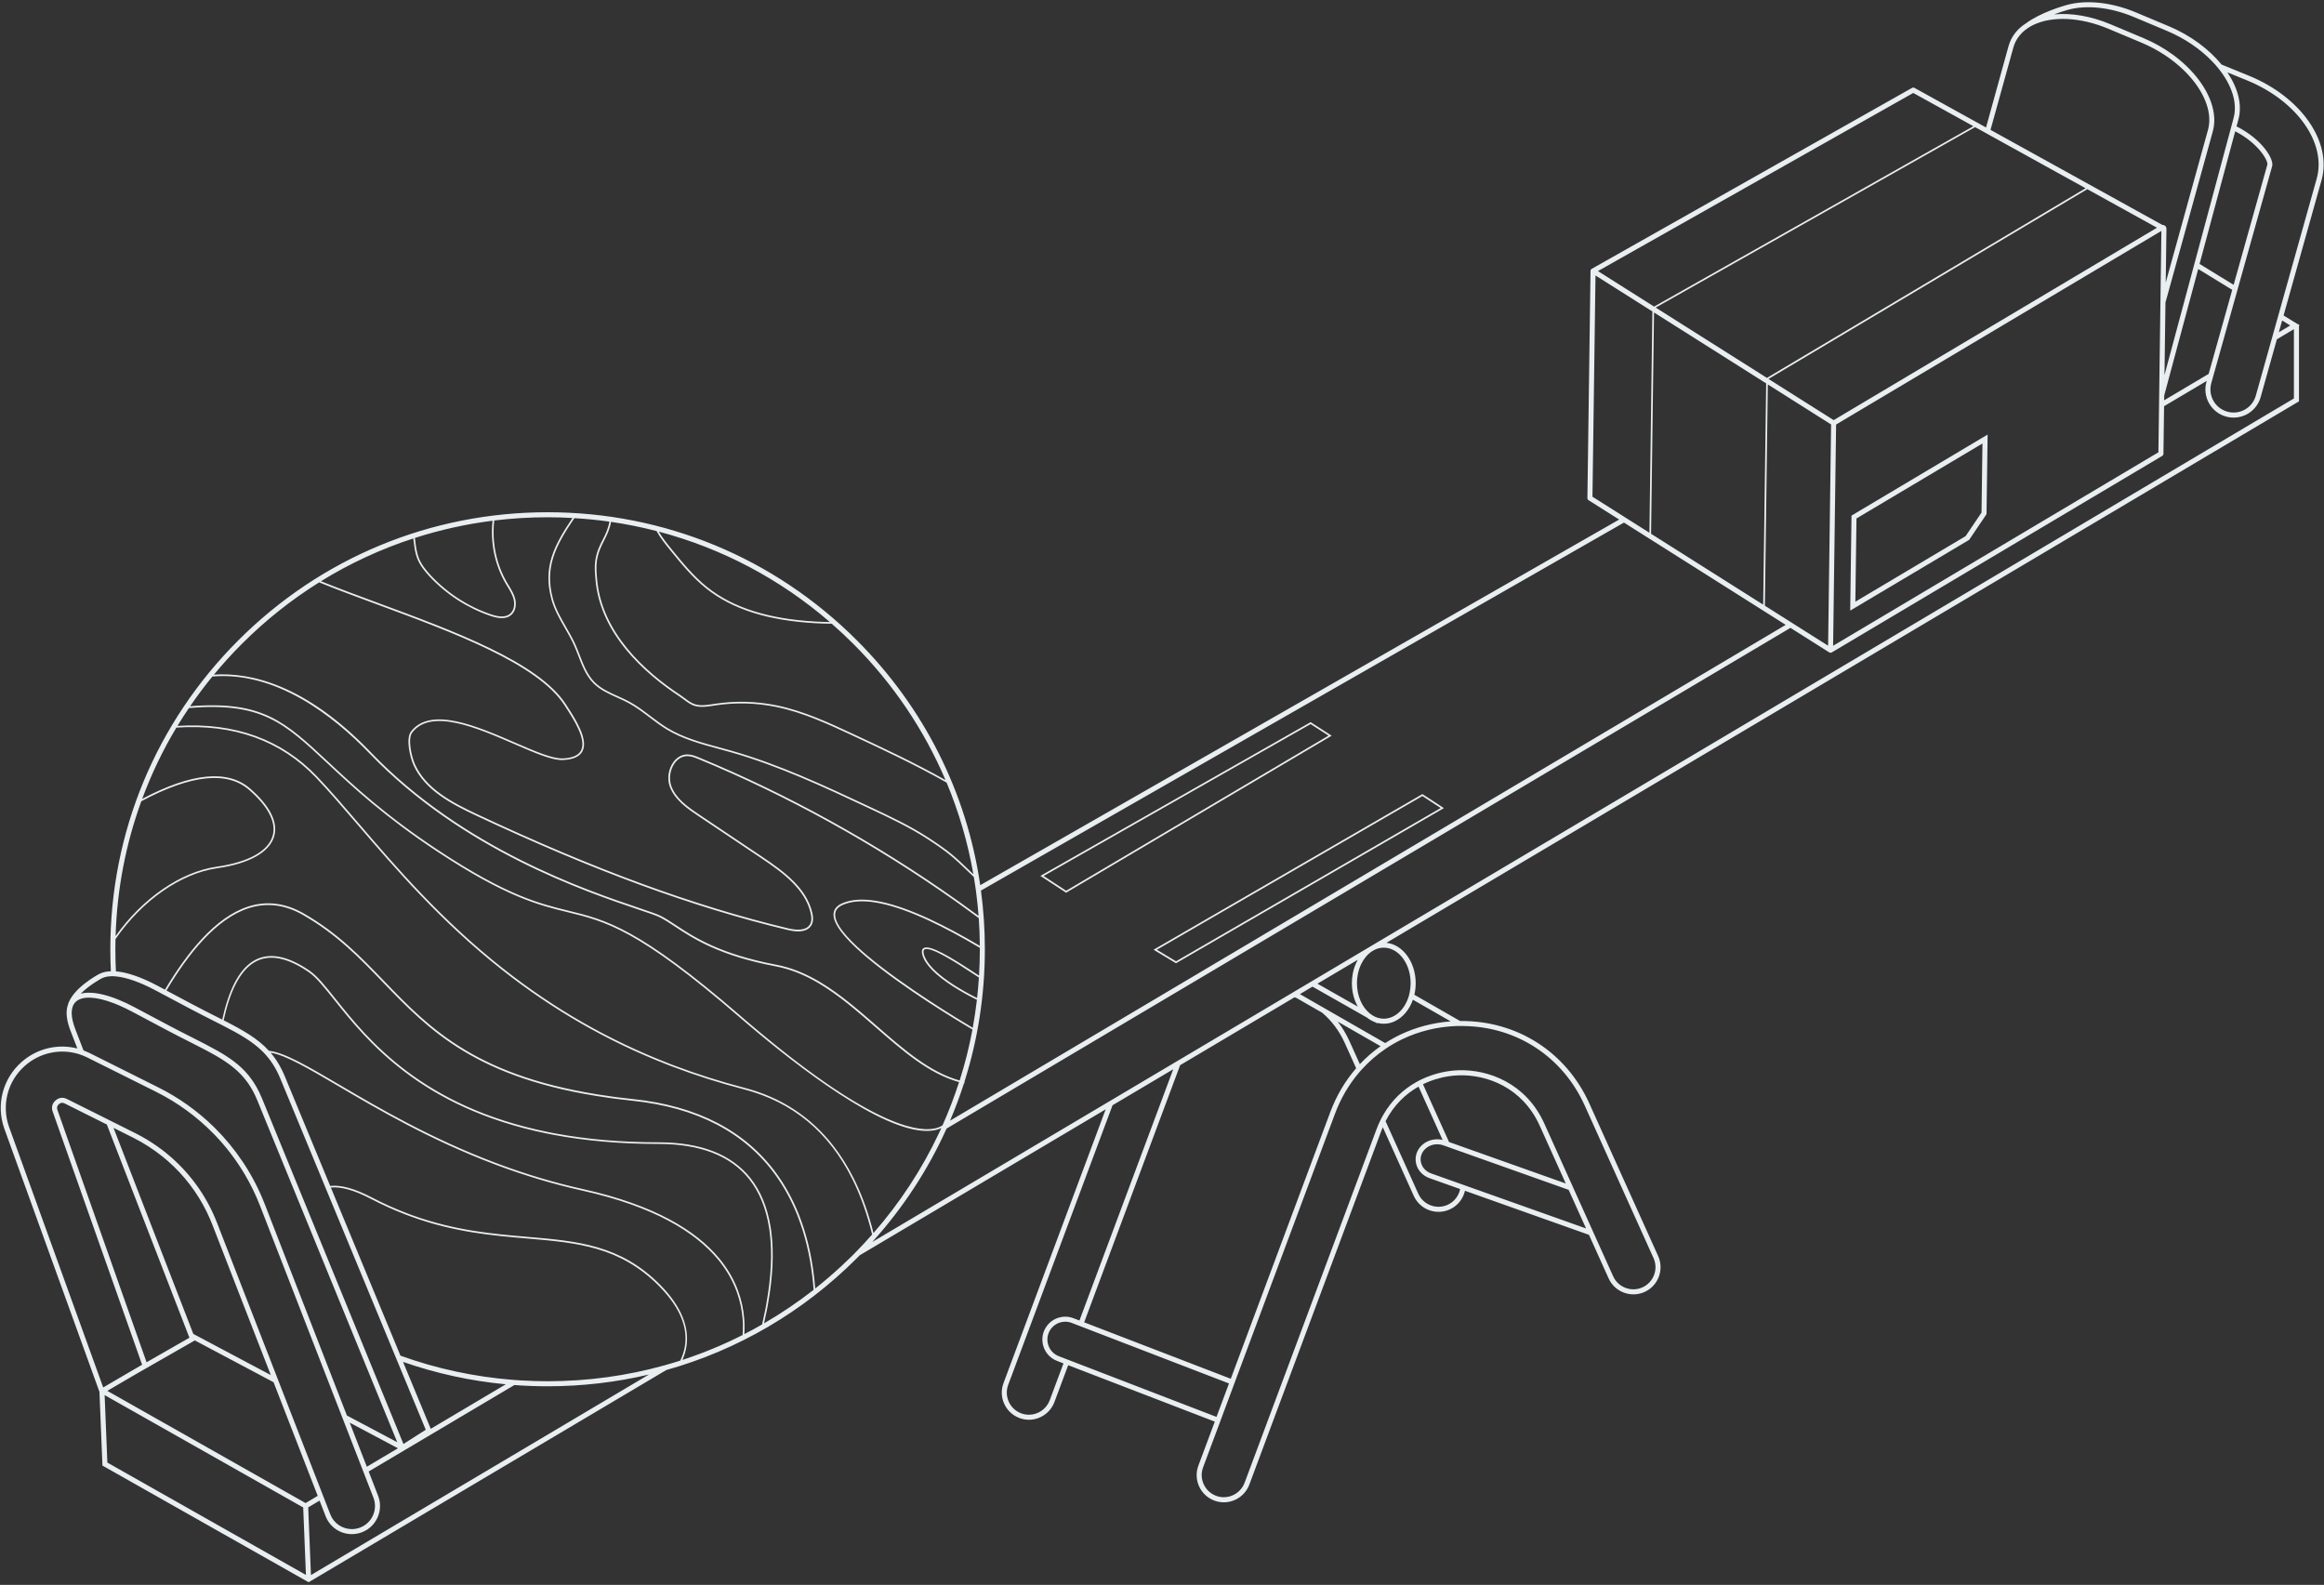 <svg width="786" height="536" viewBox="0 0 786 536" fill="none" xmlns="http://www.w3.org/2000/svg">
<rect x="0" y="0" width="786" height="536" fill="#333333" stroke="none"/>
<path d="M450.385 248.813L443.268 244.231L403.89 266.63L351.863 296.226L360.562 301.918L450.385 248.813ZM443.251 244.888L449.309 248.79L360.579 301.25L352.951 296.26L443.251 244.888Z" fill="#E9EEF1"/>
<path d="M390.137 321.196L397.73 325.777L420.233 312.746L421.576 311.97L422.919 311.194L426.92 308.878L427.77 308.385L428.62 307.893L488.347 273.307L484.709 270.934L481.071 268.561L435.607 294.873L390.137 321.196ZM487.259 273.278L428.047 307.564L427.197 308.057L426.347 308.55L423.383 310.266L422.04 311.041L420.697 311.817L397.736 325.115L391.253 321.201L481.054 269.229L487.259 273.278Z" fill="#E9EEF1"/>
<path d="M760.622 25.616L751.464 21.878C751.43 21.866 751.402 21.855 751.368 21.844C747.118 16.656 740.93 11.984 733.591 8.903L722.405 4.208C714.149 0.742 705.586 -0.17 698.911 1.705C697.755 2.028 690.065 4.276 685.282 7.838C682.251 9.73 680.194 12.397 679.298 15.637L671.699 43.109L647.491 29.721C647.23 29.58 646.918 29.58 646.663 29.727L538.366 90.902C538.327 90.925 538.298 90.953 538.264 90.976C538.242 90.993 538.213 91.01 538.191 91.027C538.151 91.067 538.123 91.106 538.089 91.151C538.077 91.168 538.06 91.18 538.055 91.197C538.015 91.259 537.987 91.327 537.964 91.401C537.958 91.412 537.958 91.429 537.958 91.44C537.947 91.497 537.93 91.554 537.93 91.616V91.622C537.93 91.622 537.93 91.622 537.93 91.627L536.876 168.445C536.87 168.739 537.023 169.017 537.273 169.175L547.615 175.711L331.525 299.37C326.958 268.114 312.536 239.27 289.778 216.532C261.847 188.617 224.707 173.242 185.204 173.242C145.701 173.242 108.567 188.617 80.63 216.532C52.699 244.447 37.314 281.564 37.314 321.043C37.314 323.535 37.376 326.016 37.495 328.485C35.982 328.53 34.667 328.825 33.585 329.391C33.126 329.629 24.201 334.369 22.841 340.247C22.268 342.196 22.376 345.033 24.07 349.184L26.167 354.598C19.588 352.922 12.533 354.542 7.286 359.186C0.894 364.838 -1.396 373.684 1.466 381.726L33.636 470.731L34.65 495.661L103.546 534.647L104.385 535.123L105.246 534.613L225.359 463.346C249.476 456.589 271.582 443.728 289.784 425.543C290.118 425.209 290.435 424.875 290.764 424.541L373.946 375.185L339.396 467.769C338.54 470.068 338.625 472.56 339.645 474.791C340.665 477.023 342.496 478.722 344.791 479.582C345.822 479.968 346.904 480.166 347.998 480.166C351.812 480.166 355.274 477.764 356.612 474.191L361.27 461.715L410.854 480.8L405.3 495.689C403.532 500.435 405.952 505.736 410.701 507.503C411.732 507.888 412.814 508.086 413.914 508.086C417.727 508.086 421.19 505.685 422.527 502.111L467.153 382.53C467.317 382.088 467.493 381.652 467.674 381.227L478.146 404.441C480.226 409.057 485.677 411.118 490.301 409.04C493.016 407.817 494.84 405.427 495.464 402.725L537.409 417.626L544.05 432.35C546.13 436.966 551.581 439.027 556.205 436.949C560.824 434.87 562.886 429.422 560.807 424.801L537.528 373.197C529.634 355.691 512.945 345.101 493.837 345.316L478.356 336.436C478.645 335.196 478.803 333.888 478.803 332.528C478.803 325.347 474.44 319.44 468.904 318.863L777.123 135.988L777.537 135.739V110.679L777.525 110.577C777.531 110.537 777.548 110.503 777.548 110.458L777.605 109.778L777.055 109.597L772.329 106.697L785.176 60.904C788.791 47.969 778.239 32.802 760.622 25.616ZM699.364 3.336C705.677 1.569 713.831 2.452 721.742 5.771L732.928 10.466C738.935 12.986 744.143 16.594 748.075 20.649C748.495 21.079 748.903 21.515 749.294 21.957C749.685 22.399 750.053 22.846 750.41 23.294C754.802 28.798 756.831 34.83 755.408 39.972L754.864 42.005L754.637 42.849L754.416 43.664L742.409 88.337L742.176 89.192L741.944 90.047L732.05 126.859L732.384 102.303L736.668 86.813L736.906 85.964L737.144 85.114L748.404 44.401C748.676 43.421 748.829 42.419 748.88 41.394C748.897 41.093 748.897 40.788 748.897 40.482C748.891 40.17 748.88 39.859 748.857 39.547C748.41 33.029 744.001 25.921 737.099 20.207C736.731 19.901 736.351 19.595 735.966 19.301C735.592 19.012 735.206 18.723 734.815 18.44C731.863 16.288 728.542 14.391 724.938 12.884L713.752 8.189C707.156 5.426 700.492 4.31 694.723 4.865C696.264 4.276 697.84 3.766 699.364 3.336ZM743.916 89.26L755.969 44.406C763.789 48.433 767.212 54.368 766.821 55.75L755.436 96.334L743.916 89.26ZM754.966 98.032L746.993 126.445L731.936 135.382L731.959 133.757L743.457 90.976L754.966 98.032ZM680.528 17.556L680.936 16.084C681.253 14.94 681.741 13.881 682.381 12.913C683.293 11.525 684.529 10.33 686.059 9.35C686.552 9.033 687.073 8.739 687.628 8.467C694.145 5.307 703.665 5.782 713.1 9.741L724.286 14.436C727.035 15.591 729.619 16.973 731.988 18.519C732.384 18.78 732.775 19.04 733.155 19.306C733.534 19.573 733.909 19.845 734.277 20.116C741.536 25.508 746.353 32.451 747.106 38.817C747.146 39.134 747.169 39.451 747.186 39.768C747.203 40.08 747.208 40.385 747.203 40.691C747.191 41.801 747.05 42.883 746.761 43.931L735.631 84.174L735.393 85.024L735.155 85.873L732.469 95.58L732.622 84.322L732.634 83.331L732.645 82.339L732.713 77.39C732.719 76.925 732.486 76.506 732.095 76.263C731.868 76.127 731.614 76.07 731.353 76.081L720.932 70.316L720.167 69.891L719.402 69.467L705.337 61.691L704.572 61.266L703.807 60.841L676.3 45.63L675.524 45.199L674.748 44.769L673.212 43.919L680.528 17.556ZM597.335 129.662L596.326 204.497L558.41 180.53L559.413 105.689L597.335 129.662ZM597.896 130.019L611.943 138.899L612.754 139.414L613.564 139.93L619.299 143.554L618.942 169.815L618.494 202.697L618.483 203.693L618.471 204.69L618.284 218.378L607.206 211.373L606.401 210.863L605.597 210.353L596.898 204.854L597.896 130.019ZM615.241 138.973L614.629 138.588L614.425 138.457L614.278 138.367L598.128 128.156L705.949 63.984L718.948 71.171L719.713 71.596L720.478 72.021L729.517 77.016L726.695 78.698L726.355 78.902L725.493 79.411L716.891 84.531L701.654 93.598L694.372 97.93L662.967 116.62L620.171 142.088L615.241 138.973ZM620.177 203.665L620.188 202.668L620.2 201.671L620.993 143.571L633.692 136.011L660.099 120.295L709.298 91.01L714.035 88.19L714.302 88.031L715.248 87.47L715.497 87.323L723.408 82.617L726.995 80.482L728.315 79.695L731.007 78.092L730.962 81.32L730.951 82.311L730.939 83.302L730.684 102.065L730.639 105.417L730.593 108.77L730.253 133.525L730.225 135.518L730.214 136.402V136.436L730.203 137.398L730.191 138.395L729.993 152.972L713.814 162.594L634.967 209.487L619.973 218.401L620.177 203.665ZM672.73 45.613L699.177 60.235L704.731 63.305L704.883 63.39L705.376 63.662L597.595 127.81L585.848 120.38L559.974 104.024L668.004 42.991L671.291 44.809L672.73 45.613ZM581.995 68.204L582.561 67.887L594.615 61.079L647.083 31.437L667.421 42.685L559.43 103.69L540.44 91.684L581.995 68.204ZM538.587 167.992L539.613 93.168L558.852 105.333L557.849 180.173L550.913 175.79L550.102 175.275L549.292 174.759L538.587 167.992ZM331.769 301.188L549.241 176.741L603.948 211.327L514.799 264.223L435.005 311.563L434.167 312.061L433.328 312.559L424.986 317.509L423.303 318.512L421.462 319.605L417.501 321.955L416.141 322.759L414.781 323.563L391.949 337.11L390.142 338.186L388.476 339.171L321.313 379.019C323.076 374.884 324.651 370.677 326.023 366.389C326.057 366.395 326.091 366.406 326.125 366.412L326.244 365.857C326.227 365.851 326.21 365.846 326.193 365.846C330.726 351.54 333.089 336.47 333.089 321.037C333.095 314.343 332.641 307.717 331.769 301.188ZM330.465 337.535C326.669 335.666 314.23 329.119 312.49 322.81C312.252 321.955 312.303 321.4 312.638 321.156C314.536 319.769 324.124 326.061 328.731 329.079C329.729 329.731 330.516 330.252 331.077 330.597C330.93 332.919 330.726 335.235 330.465 337.535ZM331.395 321.037C331.395 324.022 331.293 326.995 331.117 329.952C330.573 329.606 329.853 329.136 329.043 328.604C322.016 323.999 314.343 319.208 312.303 320.698C311.759 321.094 311.64 321.853 311.946 322.957C312.842 326.197 316.383 329.81 322.475 333.706C325.739 335.79 328.89 337.399 330.403 338.135C330.035 341.318 329.564 344.472 328.992 347.604C324.6 344.999 305.651 333.582 293.331 323.19C293.099 322.991 292.872 322.799 292.645 322.606C292.419 322.408 292.186 322.215 291.965 322.017C286.253 317.028 282.281 312.361 282.468 309.15C282.547 307.78 283.397 306.755 285.063 306.03C290.86 303.509 299.808 304.954 312.184 310.447C312.502 310.589 312.819 310.73 313.142 310.877C313.459 311.019 313.771 311.166 314.094 311.314C319.279 313.72 325.042 316.801 331.395 320.562C331.389 320.715 331.395 320.879 331.395 321.037ZM280.655 210.37C279.204 210.359 277.685 210.314 276.042 210.223C260.016 209.357 247.98 205.562 239.248 198.619C234.635 194.949 230.85 190.299 227.189 185.803C225.642 183.9 224.055 181.946 222.809 179.8C244.048 185.412 263.768 195.776 280.655 210.37ZM222.044 179.601C223.347 181.98 225.07 184.104 226.747 186.165C230.43 190.685 234.233 195.357 238.896 199.066C247.72 206.083 259.863 209.923 276.008 210.789C277.906 210.891 279.652 210.942 281.301 210.942C283.788 213.117 286.214 215.377 288.571 217.733C302.035 231.189 312.541 246.82 319.783 263.821C309.255 257.886 297.808 252.551 288.565 248.241C280.349 244.413 271.854 240.454 262.793 238.579C255.857 237.141 248.791 236.954 241.786 238.019L241.135 238.121C239.163 238.426 237.123 238.749 235.23 238.228C233.91 237.866 232.816 237.045 231.66 236.172C231.184 235.816 230.697 235.448 230.192 235.113C218.117 227.168 203.417 213.893 201.938 195.782L201.921 195.555C201.762 193.647 201.598 191.67 201.876 189.756C202.306 186.771 203.338 184.755 204.329 182.801C205.253 180.989 206.211 179.12 206.664 176.498C211.866 177.257 216.995 178.299 222.044 179.601ZM206.103 176.419C205.667 178.928 204.771 180.689 203.825 182.541C202.811 184.534 201.757 186.59 201.315 189.671C201.031 191.653 201.196 193.658 201.36 195.6L201.377 195.827C202.873 214.165 217.703 227.57 229.881 235.583C230.368 235.906 230.85 236.269 231.32 236.62C232.465 237.486 233.655 238.381 235.077 238.772C237.089 239.321 239.191 238.993 241.22 238.676L241.871 238.574C248.808 237.52 255.812 237.707 262.68 239.129C271.679 240.992 280.139 244.934 288.327 248.751C297.751 253.14 309.464 258.605 320.152 264.676C324.3 274.598 327.343 284.985 329.207 295.683C328.68 295.179 328.187 294.709 327.728 294.267C322.94 289.674 321.149 287.958 314.168 283.405C307.861 279.287 300.942 276.037 294.243 272.893C279.142 265.803 263.524 258.469 247.17 253.831C245.889 253.468 244.597 253.117 243.311 252.772C237.321 251.152 231.122 249.476 225.778 246.242C223.761 245.019 221.84 243.563 219.981 242.153C217.737 240.448 215.413 238.681 212.886 237.316C211.617 236.631 210.274 236.025 208.97 235.442C206.148 234.179 203.23 232.871 201.06 230.673C198.64 228.221 197.354 224.885 196.113 221.657C195.637 220.423 195.144 219.143 194.594 217.925C193.682 215.915 192.56 213.961 191.472 212.075C189.726 209.039 187.918 205.902 187.006 202.493C184.133 191.755 187.941 184.596 194.254 175.241C198.243 175.467 202.193 175.864 206.103 176.419ZM166.583 176.113C165.767 183.56 167.343 191.104 171.06 197.43C171.253 197.758 171.451 198.081 171.644 198.404C172.443 199.718 173.27 201.071 173.667 202.549C174.08 204.101 174.018 206.355 172.465 207.624C171.117 208.722 169.037 208.779 166.102 207.782C158.298 205.137 151.215 200.544 145.616 194.507C144.228 193.012 142.517 190.99 141.604 188.606C140.924 186.834 140.686 184.885 140.46 183.005C140.414 182.648 140.369 182.292 140.324 181.935C148.829 179.199 157.607 177.245 166.583 176.113ZM139.774 182.105C139.814 182.427 139.859 182.745 139.899 183.067C140.131 184.982 140.369 186.964 141.077 188.804C142.024 191.279 143.78 193.358 145.203 194.887C150.869 200.992 158.032 205.636 165.92 208.315C167.377 208.807 168.64 209.056 169.728 209.056C170.992 209.056 172.018 208.728 172.828 208.065C174.59 206.627 174.675 204.118 174.216 202.402C173.797 200.845 172.947 199.457 172.131 198.109C171.933 197.786 171.74 197.469 171.547 197.141C167.87 190.883 166.323 183.407 167.161 176.034C173.106 175.309 179.129 174.941 185.21 174.941C188.026 174.941 190.826 175.031 193.614 175.184C187.323 184.534 183.572 191.766 186.473 202.623C187.403 206.106 189.233 209.277 190.996 212.341C192.078 214.216 193.194 216.153 194.09 218.14C194.634 219.341 195.121 220.615 195.597 221.844C196.861 225.129 198.164 228.521 200.669 231.058C202.913 233.329 205.882 234.66 208.749 235.946C210.041 236.524 211.379 237.124 212.625 237.803C215.113 239.151 217.42 240.901 219.647 242.595C221.517 244.016 223.449 245.483 225.489 246.718C230.906 249.991 237.14 251.679 243.169 253.31C244.456 253.661 245.742 254.006 247.023 254.369C263.331 258.996 278.926 266.318 294.005 273.398C300.681 276.535 307.583 279.774 313.856 283.869C320.786 288.394 322.571 290.099 327.332 294.663C327.949 295.258 328.624 295.898 329.36 296.6C329.564 297.823 329.751 299.047 329.927 300.276C329.972 300.576 330.006 300.882 330.052 301.182C330.091 301.482 330.137 301.788 330.176 302.088C330.505 304.631 330.771 307.185 330.964 309.756C328.896 308.227 326.81 306.715 324.714 305.214C324.458 305.033 324.203 304.852 323.948 304.67C323.693 304.489 323.438 304.308 323.183 304.127C296.187 285.036 266.425 268.567 236.494 256.209C235.332 255.728 234.012 255.184 232.612 255.15C230.714 255.105 228.997 256.028 227.739 257.744C226.078 260.026 225.568 263.294 226.469 265.882C228.101 270.555 232.731 273.652 236.108 275.918L257.495 290.252C264.912 295.224 272.313 300.757 274.172 308.839C274.54 310.441 274.484 311.614 274.002 312.52C272.733 314.893 269.23 314.61 266.51 313.958C234.533 306.296 201.088 294.018 161.257 275.312C152.773 271.33 144.183 266.76 140.426 258.65C139.224 256.056 137.791 249.849 139.451 247.72C145.854 239.463 161.387 246.197 173.865 251.611C180.773 254.607 186.711 257.2 190.361 257.048C193.823 256.906 196.056 255.904 197.008 254.063C199.088 250.042 194.52 243.019 191.795 238.823L191.375 238.172C182.195 223.968 153.357 213.327 127.919 203.937C121 201.383 114.444 198.959 108.545 196.569C118.365 190.52 128.837 185.667 139.774 182.105ZM81.837 217.733C89.827 209.747 98.588 202.804 107.944 196.96C113.945 199.4 120.643 201.875 127.721 204.486C153.079 213.848 181.821 224.455 190.899 238.5L191.319 239.151C193.976 243.246 198.43 250.093 196.504 253.819C195.654 255.462 193.58 256.368 190.333 256.498C186.842 256.634 180.931 254.074 174.086 251.107C161.426 245.619 145.679 238.783 138.998 247.386C137.179 249.73 138.624 256.13 139.91 258.905C143.746 267.191 152.439 271.812 161.018 275.838C200.89 294.561 234.369 306.851 266.386 314.525C267.496 314.791 268.737 314.995 269.922 314.995C271.837 314.995 273.622 314.462 274.506 312.803C275.237 311.444 274.982 309.824 274.733 308.725C272.829 300.44 265.332 294.828 257.818 289.793L236.431 275.459C232.136 272.582 228.464 269.864 227.013 265.707C226.169 263.288 226.645 260.225 228.203 258.09C229.342 256.521 230.918 255.677 232.601 255.728C233.898 255.762 235.162 256.283 236.278 256.742C266.097 269.048 295.739 285.443 322.645 304.444C322.9 304.625 323.155 304.806 323.41 304.988C323.665 305.169 323.92 305.35 324.175 305.531C326.476 307.174 328.765 308.827 331.026 310.504C331.247 313.613 331.366 316.739 331.389 319.882C325.292 316.28 319.732 313.307 314.695 310.957C314.377 310.81 314.06 310.668 313.748 310.521C313.431 310.373 313.108 310.226 312.796 310.085C300.058 304.387 290.832 302.887 284.842 305.497C282.984 306.307 281.998 307.519 281.907 309.105C281.714 312.469 285.698 317.237 291.444 322.306C291.665 322.504 291.892 322.703 292.124 322.895C292.351 323.088 292.577 323.286 292.81 323.484C305.339 334.148 324.714 345.73 328.896 348.193C327.802 354.043 326.357 359.797 324.566 365.427C314.457 362.612 305.741 355.012 296.544 346.987C290.469 341.686 284.27 336.277 277.521 332.234C277.238 332.064 276.96 331.9 276.677 331.736C276.393 331.571 276.104 331.407 275.815 331.248C271.656 328.938 267.281 327.165 262.595 326.282C243.458 322.657 234.828 316.983 228.532 312.837C226.645 311.597 225.019 310.526 223.404 309.716C222.225 309.128 219.675 308.267 216.145 307.072C198.351 301.063 156.689 286.99 125.454 254.465C103.376 231.478 84.653 227.315 72.351 228.165C75.315 224.574 78.483 221.085 81.837 217.733ZM71.83 228.793C93.324 227.004 112.585 241.915 125.029 254.873C156.36 287.499 198.113 301.601 215.946 307.621C219.454 308.805 221.987 309.66 223.132 310.232C224.713 311.025 226.328 312.084 228.198 313.318C234.533 317.492 243.215 323.207 262.464 326.848C266.969 327.703 271.191 329.385 275.215 331.588C275.504 331.747 275.793 331.905 276.082 332.07C276.365 332.234 276.648 332.398 276.926 332.562C283.743 336.6 290.005 342.065 296.142 347.417C305.384 355.482 314.145 363.116 324.368 365.97C322.775 370.909 320.928 375.757 318.814 380.491C318.803 380.519 318.786 380.553 318.769 380.582C318.469 380.791 318.083 381.012 317.596 381.21C317.092 381.414 316.491 381.601 315.76 381.726C309.334 382.841 292.742 379.574 253.347 346.052C253.12 345.86 252.888 345.662 252.661 345.469C252.434 345.277 252.202 345.078 251.975 344.88C251.431 344.416 250.887 343.946 250.332 343.47C216.014 313.794 204.958 311.093 192.157 307.966C182.49 305.605 171.53 302.926 148.325 287.618C130.39 275.787 119.668 265.763 111.055 257.71C96.338 243.954 88.796 236.914 64.293 238.851C66.662 235.408 69.166 232.05 71.83 228.793ZM63.896 239.452C88.507 237.413 95.998 244.396 110.687 258.124C119.317 266.194 130.061 276.235 148.03 288.094C171.321 303.458 182.331 306.149 192.044 308.522C204.771 311.631 215.765 314.315 249.981 343.9C250.468 344.319 250.961 344.75 251.471 345.18C251.698 345.373 251.924 345.571 252.157 345.769C252.383 345.962 252.616 346.16 252.842 346.353C270.222 361.128 298.006 382.485 313.448 382.485C314.264 382.485 315.04 382.422 315.783 382.298C315.811 382.292 315.845 382.292 315.873 382.286C316.922 382.105 317.738 381.811 318.367 381.494C318.31 381.612 318.259 381.731 318.202 381.85C317.993 382.303 317.794 382.756 317.579 383.21C311.861 395.346 304.432 406.718 295.422 417.02C293.881 410.796 291.869 405.081 289.415 399.922C289.291 399.667 289.172 399.407 289.047 399.152C288.922 398.897 288.792 398.642 288.667 398.393C286.69 394.463 284.446 390.866 281.935 387.627C274.285 377.75 264.153 371.118 251.817 367.907C243.685 365.789 235.836 363.303 228.232 360.437C227.886 360.307 227.54 360.177 227.2 360.047C226.86 359.916 226.52 359.786 226.18 359.65C205.922 351.789 187.425 341.188 170.148 327.567C149.373 311.195 133.903 293.157 121.476 278.664C116.455 272.809 111.712 267.281 107.286 262.637C95.29 250.048 79.4 244.282 60.02 245.494C61.256 243.456 62.553 241.439 63.896 239.452ZM47.791 270.996C64.582 262.003 76.845 260.695 84.234 267.134C90.774 272.831 93.522 278.223 92.19 282.725C90.66 287.901 83.957 291.588 73.314 293.106C61.176 294.839 48.165 303.793 39.099 316.586C39.563 300.814 42.521 285.466 47.791 270.996ZM34.378 330.897C35.251 330.444 36.339 330.201 37.608 330.167C37.886 330.161 38.169 330.155 38.464 330.172C38.742 330.184 39.025 330.206 39.314 330.235C42.816 330.58 47.355 332.16 52.512 334.901L54.937 336.187L55.436 336.453L64.338 341.182C67.104 342.649 69.614 343.917 72.039 345.146C72.997 345.628 73.915 346.098 74.81 346.551C74.975 346.636 75.139 346.721 75.303 346.8C80.857 349.649 85.226 352.118 88.66 355.476C88.824 355.635 88.983 355.793 89.142 355.958C91.454 358.336 93.329 361.168 94.848 364.877L109.978 401.417L110.194 401.944L118.257 421.414L118.586 422.207L118.915 423L133.274 457.682L133.699 458.707L134.164 459.823L143.99 483.547L136.448 488.361L122.842 455.122L122.343 453.899L121.89 452.789L111.446 427.276L111.123 426.483L110.8 425.69L104.034 409.165L103.705 408.36L88.609 371.486C87.408 368.553 86.008 366.146 84.37 364.073C84.212 363.869 84.047 363.671 83.883 363.473C81.231 360.301 77.978 357.928 73.977 355.612C73.813 355.516 73.643 355.42 73.473 355.323C70.951 353.89 68.141 352.469 64.996 350.878C62.576 349.654 60.077 348.391 57.323 346.93L51.413 343.793L50.914 343.527L45.502 340.65C43.587 339.63 41.756 338.775 40.017 338.073C39.716 337.954 39.422 337.841 39.133 337.727C38.832 337.614 38.532 337.501 38.232 337.393C33.766 335.802 30.038 335.349 27.317 336.068C30.236 333.089 34.31 330.931 34.378 330.897ZM136.312 460.599C147.458 464.49 159.109 467.044 171.06 468.171L145.684 483.23L136.312 460.599ZM25.657 348.556C25.136 347.287 24.767 346.115 24.535 345.027C24.212 343.538 24.167 342.235 24.388 341.154C24.592 340.168 25.011 339.358 25.663 338.769C27.873 336.77 32.457 337.002 38.43 339.273C38.73 339.387 39.036 339.511 39.342 339.636C39.643 339.755 39.943 339.879 40.249 340.015C41.671 340.627 43.156 341.335 44.697 342.156L50.126 345.039L50.625 345.305L56.518 348.437C59.284 349.903 61.794 351.172 64.219 352.401C67.614 354.117 70.606 355.635 73.258 357.181C73.428 357.283 73.598 357.379 73.768 357.481C77.797 359.877 80.999 362.391 83.549 365.851C83.713 366.072 83.877 366.299 84.036 366.531C85.158 368.162 86.15 370.003 87.022 372.138L103.019 411.22L103.427 412.211L109.298 426.551L109.621 427.344L109.944 428.137L119.583 451.679L120.042 452.801L120.552 454.046L134.096 487.132L134.356 487.772L131.053 486.016L125.216 482.918L117.328 478.727L116.574 476.785L116.013 475.346L115.452 473.908L104.096 444.685L103.546 443.269L103.019 441.921L99.897 433.891L99.585 433.092L99.274 432.294L89.55 407.267C87.702 402.51 85.385 397.991 82.653 393.777C82.46 393.477 82.262 393.183 82.064 392.888C79.35 388.828 76.25 385.05 72.799 381.607C72.612 381.426 72.425 381.244 72.238 381.057C66.786 375.734 60.496 371.237 53.549 367.76L45.287 363.631L44.295 363.133L43.218 362.595L30.995 356.484L30.383 356.178C30.185 356.077 29.975 355.997 29.771 355.901C29.38 355.72 28.983 355.55 28.581 355.391C28.468 355.346 28.36 355.312 28.247 355.267L27.131 352.378L25.657 348.556ZM134.589 489.81L124.066 496.057L118.274 481.146L134.589 489.81ZM34.883 469.173L3.07 381.154C0.446 373.769 2.548 365.648 8.419 360.46C13.559 355.918 20.574 354.513 26.944 356.586C27.3 356.699 27.652 356.835 28.003 356.977C28.372 357.119 28.734 357.283 29.097 357.447C29.273 357.526 29.448 357.6 29.618 357.685L29.715 357.736L30.956 358.359L32.197 358.982L43.887 364.809L44.981 365.359L46.006 365.868L52.795 369.261C60.111 372.914 66.667 377.727 72.266 383.464C72.453 383.657 72.646 383.849 72.833 384.042C76.357 387.735 79.491 391.795 82.171 396.173C82.376 396.507 82.579 396.841 82.784 397.181C84.79 400.573 86.529 404.141 87.974 407.868L97.789 433.132L98.101 433.936L98.412 434.735L100.526 440.171L101.064 441.559L101.631 443.014L112.936 472.118L113.497 473.557L114.058 474.995L115.033 477.504L115.503 478.716L115.974 479.928L122.581 496.941L122.893 497.745L123.204 498.549L126.293 506.5C127.046 508.448 127.001 510.572 126.157 512.481C125.312 514.389 123.777 515.862 121.833 516.615C120.921 516.966 119.969 517.147 119.005 517.147C115.753 517.147 112.891 515.188 111.712 512.158L109.565 506.636L109.253 505.832L108.941 505.028L94.825 468.692L94.355 467.48L93.885 466.268L90.887 458.543L90.326 457.105L89.765 455.666L84.682 442.584L84.37 441.785L84.058 440.987L76.301 421.024L75.434 418.798L74.703 416.912L74.555 416.527L73.96 414.992L73.388 413.525C69.784 404.243 63.857 396.179 56.252 390.006C55.736 389.586 55.221 389.167 54.688 388.771C54.161 388.375 53.623 387.995 53.084 387.616C50.778 385.996 48.347 384.529 45.791 383.255L43.32 382.02L42.079 381.397L40.838 380.774L37.484 379.098L36.356 378.532L35.228 377.965L22.631 371.673C22.093 371.407 21.554 371.271 21.027 371.271C20.234 371.271 19.469 371.577 18.783 372.177C17.65 373.18 17.31 374.511 17.814 375.926L48.063 461.55L45.258 463.187L34.905 469.241L34.883 469.173ZM38.396 381.448L42.045 383.272L43.286 383.895L44.527 384.518L45.032 384.767C48.579 386.54 51.883 388.68 54.926 391.121C55.572 391.642 56.206 392.175 56.83 392.718C57.504 393.313 58.167 393.925 58.813 394.548C63.987 399.565 68.152 405.58 71.042 412.308C71.303 412.914 71.563 413.52 71.801 414.143L72.119 414.964L73.076 417.427L82.562 441.842L82.874 442.641L83.186 443.439L87.243 453.882L87.804 455.321L88.365 456.759L91.584 465.05L67.642 452.336L66.752 451.866L65.863 451.396L65.381 451.141L38.396 381.448ZM64.129 452.387L49.571 460.718L19.412 375.354C19.14 374.59 19.299 373.984 19.905 373.44C20.517 372.902 21.135 372.823 21.866 373.185L36.135 380.316L63.919 452.042L64.032 452.336L64.129 452.387ZM36.311 494.647L35.387 471.824L102.543 509.825L102.793 515.935L103.473 532.648L36.311 494.647ZM103.354 508.341L36.294 470.391L46.052 464.688L65.897 453.333L92.525 467.474L107.456 505.906L103.354 508.341ZM105.167 532.688L104.487 515.918L104.238 509.796L108.085 507.514L110.126 512.77C111.559 516.462 115.044 518.846 119.005 518.846C120.184 518.846 121.34 518.625 122.451 518.201C124.819 517.283 126.689 515.494 127.715 513.166C128.741 510.838 128.797 508.256 127.879 505.883L124.689 497.665L173.973 468.426C177.69 468.703 181.441 468.845 185.21 468.845C196.9 468.845 208.381 467.486 219.482 464.869L105.167 532.688ZM230.079 460.152C229.365 460.378 228.657 460.61 227.937 460.831C226.855 461.16 225.767 461.477 224.673 461.777C211.985 465.311 198.736 467.14 185.204 467.14C182.308 467.14 179.43 467.044 176.562 466.88C176.058 466.851 175.554 466.823 175.055 466.789C174.562 466.755 174.069 466.721 173.57 466.681C160.418 465.651 147.617 462.887 135.439 458.492L120.394 422.151L120.065 421.358L119.736 420.565L111.894 401.627C115.373 401.287 119.884 402.55 125.392 405.432C129.375 407.517 133.24 409.244 136.997 410.694C137.343 410.824 137.683 410.954 138.023 411.084C138.374 411.215 138.72 411.339 139.066 411.47C153.68 416.765 166.606 417.869 178.33 418.872C195.149 420.304 209.673 421.539 222.95 435.012C223.449 435.522 223.931 436.026 224.39 436.535C224.582 436.751 224.775 436.966 224.962 437.181C225.155 437.402 225.342 437.617 225.523 437.838C231.337 444.787 233.15 451.572 230.94 458.067C230.793 458.498 230.629 458.923 230.447 459.347C230.334 459.614 230.209 459.88 230.079 460.152ZM251.159 451.504C244.83 454.709 238.273 457.439 231.541 459.681C231.297 459.761 231.054 459.84 230.81 459.919C230.963 459.574 231.105 459.223 231.235 458.872C231.388 458.464 231.53 458.05 231.654 457.637C233.558 451.192 231.643 444.357 226.01 437.544C225.829 437.323 225.642 437.107 225.455 436.887C225.268 436.671 225.081 436.451 224.888 436.235C224.401 435.692 223.891 435.148 223.358 434.61C209.939 420.99 195.314 419.744 178.381 418.3C166.821 417.314 154.082 416.227 139.717 411.096C139.366 410.971 139.02 410.847 138.669 410.716C138.329 410.592 137.983 410.456 137.638 410.326C133.767 408.853 129.778 407.08 125.658 404.928C119.969 401.955 115.294 400.675 111.673 401.083L96.418 364.237C95.058 360.919 93.443 358.268 91.527 356.026C96.548 356.813 104.26 361.338 114.704 367.477C127.619 375.066 145.163 385.367 166.861 393.607C167.201 393.738 167.547 393.868 167.892 393.998C168.238 394.128 168.578 394.259 168.929 394.383C177.65 397.6 187.017 400.471 197.019 402.691C221.318 408.089 235.054 416.714 242.625 425.719C242.812 425.939 242.993 426.16 243.175 426.381C243.356 426.608 243.532 426.829 243.708 427.055C248.791 433.641 250.706 440.353 251.159 446.078C251.182 446.395 251.205 446.712 251.222 447.03C251.239 447.358 251.25 447.675 251.256 447.998C251.267 449.221 251.233 450.399 251.159 451.504ZM251.743 451.198C251.811 450.082 251.834 448.898 251.794 447.658C251.783 447.341 251.766 447.018 251.749 446.695C251.732 446.384 251.709 446.067 251.681 445.75C251.188 440.007 249.238 433.319 244.184 426.755C244.008 426.528 243.838 426.307 243.657 426.081C243.481 425.86 243.294 425.639 243.113 425.418C235.479 416.306 221.63 407.579 197.127 402.136C187.329 399.962 178.132 397.153 169.558 394.01C169.213 393.879 168.861 393.755 168.516 393.624C168.17 393.494 167.83 393.364 167.484 393.234C145.628 384.982 127.964 374.607 114.982 366.978C104.085 360.573 96.134 355.907 90.961 355.386C87.153 351.2 82.183 348.408 75.649 345.073C77.672 335.711 80.965 328.434 86.11 325.41C90.898 322.595 97.058 323.722 104.408 328.779C106.935 330.512 109.661 333.933 113.118 338.254C123.918 351.784 142.131 374.584 184.796 383.328C185.215 383.413 185.646 383.498 186.071 383.578C186.496 383.663 186.915 383.748 187.346 383.827C197.682 385.764 209.407 386.891 222.752 386.891C236.811 386.891 247.113 390.889 253.369 398.778C256.832 403.144 259.081 408.678 260.118 415.315C260.164 415.615 260.209 415.915 260.254 416.221C260.294 416.527 260.334 416.833 260.373 417.139C261.201 424.07 260.781 432.146 259.115 441.327C259.047 441.695 258.985 442.063 258.911 442.437C258.843 442.805 258.764 443.179 258.69 443.552C258.407 444.985 258.09 446.446 257.744 447.93C255.772 449.08 253.772 450.161 251.743 451.198ZM258.418 447.556C258.758 446.073 259.064 444.611 259.348 443.179C259.421 442.805 259.495 442.431 259.563 442.063C259.631 441.689 259.699 441.327 259.761 440.958C261.382 431.812 261.762 423.759 260.9 416.838C260.861 416.533 260.827 416.227 260.781 415.921C260.736 415.615 260.691 415.315 260.64 415.015C259.569 408.372 257.296 402.833 253.811 398.433C247.442 390.402 236.992 386.33 222.752 386.33C209.724 386.33 198.255 385.254 188.111 383.391C187.68 383.311 187.25 383.232 186.825 383.147C186.4 383.068 185.969 382.983 185.55 382.898C142.619 374.278 124.366 351.433 113.56 337.897C110.075 333.536 107.326 330.087 104.731 328.309C97.183 323.122 90.819 321.983 85.821 324.923C80.579 328.003 77.225 335.371 75.162 344.829C74.397 344.438 73.609 344.042 72.799 343.634C70.379 342.411 67.88 341.148 65.126 339.687L56.291 334.992C63.664 322.595 73.122 310.685 84.144 307.14C90.218 305.186 96.378 305.956 102.453 309.439C113.854 315.969 121.482 323.88 129.551 332.257C145.078 348.363 161.103 364.991 205.859 371.288C206.318 371.351 206.772 371.418 207.236 371.481C207.695 371.543 208.166 371.6 208.63 371.662C210.387 371.889 212.183 372.098 214.025 372.291C235.655 374.556 251.89 383.011 262.283 397.424C265.02 401.225 267.338 405.398 269.225 409.935C269.332 410.201 269.446 410.461 269.553 410.728C269.661 410.994 269.763 411.266 269.865 411.532C272.279 417.745 273.923 424.603 274.778 432.061C274.812 432.367 274.846 432.679 274.88 432.99C274.914 433.302 274.954 433.608 274.982 433.919C275.056 434.684 275.113 435.459 275.169 436.235C269.831 440.404 264.232 444.181 258.418 447.556ZM289.699 423.198C289.325 423.583 288.956 423.969 288.577 424.348C288.14 424.784 287.698 425.203 287.256 425.634C286.344 426.523 285.42 427.401 284.491 428.261C281.646 430.895 278.717 433.409 275.708 435.788C275.651 435.046 275.589 434.31 275.521 433.585C275.492 433.273 275.453 432.968 275.419 432.656C275.385 432.345 275.351 432.039 275.317 431.727C274.444 424.28 272.789 417.433 270.364 411.22C270.262 410.954 270.16 410.682 270.052 410.416C269.944 410.15 269.831 409.889 269.724 409.623C267.819 405.081 265.496 400.89 262.748 397.073C252.259 382.524 235.887 373.99 214.087 371.707C212.506 371.543 210.959 371.368 209.446 371.175C208.976 371.118 208.517 371.056 208.052 370.994C207.588 370.931 207.123 370.869 206.664 370.807C161.546 364.617 145.497 347.967 129.959 331.843C121.861 323.439 114.211 315.499 102.736 308.929C96.52 305.367 90.201 304.58 83.968 306.585C72.782 310.181 63.228 322.215 55.793 334.709L53.305 333.389C47.808 330.467 43.003 328.819 39.206 328.507C39.082 326.021 39.019 323.529 39.019 321.026C39.019 319.888 39.036 318.749 39.059 317.611C48.058 304.563 61.176 295.4 73.388 293.655C84.263 292.104 91.131 288.275 92.729 282.872C94.128 278.138 91.318 272.542 84.603 266.692C77.106 260.157 64.82 261.335 48.086 270.181C51.186 261.822 55.045 253.751 59.652 246.078C79.026 244.775 94.91 250.472 106.873 263.022C111.287 267.655 116.03 273.182 121.045 279.027C133.489 293.536 148.982 311.597 169.796 328.003C187 341.561 205.406 352.14 225.546 360.001C225.886 360.131 226.22 360.267 226.56 360.398C226.9 360.528 227.246 360.658 227.591 360.788C235.349 363.728 243.362 366.276 251.669 368.44C268.069 372.71 280.298 382.847 288.203 398.648C288.327 398.903 288.458 399.152 288.582 399.407C288.707 399.661 288.826 399.922 288.951 400.177C291.404 405.376 293.41 411.158 294.963 417.518C293.263 419.461 291.506 421.346 289.699 423.198ZM355.014 473.596C353.926 476.507 351.103 478.467 347.998 478.467C347.103 478.467 346.224 478.308 345.38 477.991C343.504 477.294 342.014 475.907 341.187 474.089C340.359 472.271 340.286 470.238 340.983 468.363L376.269 373.803L396.8 361.621L365.083 446.599L363.06 445.823C359.847 444.583 356.153 445.642 354.09 448.4C352.622 450.36 352.163 452.829 352.843 455.179C353.523 457.529 355.218 459.381 357.501 460.265L359.677 461.103L355.014 473.596ZM454.856 352.826L458.669 361.287C454.986 365.529 452.005 370.507 449.92 376.102L416.26 466.302L366.676 447.216L399.135 360.245L437.822 337.291C438.048 337.365 438.275 337.444 438.502 337.529L447.16 342.496C450.203 345.061 452.878 348.448 454.856 352.826ZM452.425 345.509L466.92 353.823C464.393 355.601 462.047 357.634 459.916 359.905L456.408 352.124C455.275 349.626 453.926 347.434 452.425 345.509ZM361.859 460.118L361.066 459.812L360.272 459.506L358.113 458.673C356.328 457.988 355.008 456.544 354.475 454.703C353.948 452.868 354.305 450.943 355.45 449.414C356.612 447.868 358.431 447.001 360.295 447.001C361.02 447.001 361.751 447.132 362.448 447.403L364.488 448.191L365.282 448.496L366.075 448.802L415.659 467.888L411.437 479.203L361.859 460.118ZM489.587 407.477C485.824 409.17 481.382 407.488 479.682 403.728L468.609 379.183C471.386 373.757 475.386 369.969 479.767 367.494L487.893 385.509C485.082 384.846 482.039 385.798 480.26 387.984C478.9 389.66 478.441 391.784 479.013 393.817C479.619 395.975 481.246 397.662 483.478 398.461L493.837 402.142C493.373 404.419 491.865 406.452 489.587 407.477ZM481.268 366.695C482.861 365.914 484.481 365.302 486.102 364.832L486.278 364.934L486.363 364.764C488.749 364.101 491.117 363.75 493.35 363.677C502.751 363.371 514.872 367.686 520.754 380.735L529.56 400.256L490.08 386.234L481.268 366.695ZM495.679 400.992L494.84 400.692L493.99 400.392L484.045 396.858C482.339 396.252 481.098 394.978 480.645 393.358C480.226 391.863 480.566 390.294 481.574 389.06C482.657 387.735 484.351 386.993 486.091 386.993C486.771 386.993 487.457 387.106 488.12 387.338L488.828 387.593L489.939 387.989L491.049 388.386L530.529 402.408L536.423 415.468L495.679 400.992ZM493.378 347.009C493.707 347.004 494.036 346.993 494.364 346.993C494.381 346.993 494.393 346.993 494.41 346.993C494.71 346.993 495.01 347.004 495.311 347.009C513.127 347.338 528.552 357.464 535.964 373.888L559.243 425.492C560.937 429.252 559.26 433.692 555.491 435.391C551.729 437.085 547.286 435.403 545.586 431.642L539.613 418.401L539.131 417.325L538.65 416.249L532.756 403.19L532.275 402.114L531.793 401.038L522.318 380.027C516.091 366.214 503.255 361.649 493.305 361.966C491.406 362.029 489.406 362.278 487.389 362.742C487.026 362.827 486.663 362.918 486.3 363.014C485.938 363.11 485.569 363.212 485.207 363.326C484.844 363.439 484.481 363.552 484.113 363.677C482.929 364.084 481.744 364.566 480.577 365.132C480.322 365.257 480.073 365.387 479.818 365.517C479.568 365.648 479.319 365.783 479.07 365.925C474.695 368.366 470.666 372.036 467.736 377.218C467.561 377.524 467.391 377.835 467.226 378.152C467.056 378.475 466.898 378.803 466.739 379.138C466.314 380.021 465.917 380.944 465.555 381.913L420.929 501.494C419.841 504.405 417.019 506.364 413.914 506.364C413.018 506.364 412.14 506.206 411.296 505.889C407.425 504.444 405.453 500.129 406.898 496.261L412.446 481.389L412.741 480.591L413.035 479.792L417.257 468.477L417.552 467.678L417.846 466.88L451.512 376.663C453.428 371.532 456.125 366.933 459.446 362.974C459.65 362.737 459.848 362.493 460.058 362.261C460.262 362.029 460.472 361.802 460.681 361.57C463.044 358.982 465.685 356.688 468.564 354.74C468.824 354.564 469.091 354.389 469.357 354.213C469.623 354.038 469.895 353.868 470.167 353.698C471.046 353.154 471.952 352.645 472.87 352.163C473.12 352.033 473.375 351.903 473.63 351.778C473.885 351.653 474.14 351.529 474.395 351.404C479.982 348.748 486.21 347.208 492.806 346.987C492.993 347.01 493.186 347.009 493.378 347.009ZM490.641 345.435C484.589 345.888 478.871 347.417 473.686 349.875C473.431 349.994 473.176 350.124 472.921 350.249C472.666 350.374 472.411 350.504 472.162 350.634C470.904 351.291 469.68 352.005 468.49 352.769L448.175 341.114L439.635 336.215L439.72 336.164L443.896 333.684L462.285 344.127C463.135 344.806 464.07 345.344 465.056 345.701L465.793 346.12L465.815 345.945C466.524 346.132 467.26 346.234 468.014 346.234C468.717 346.234 469.402 346.143 470.065 345.984C470.343 345.916 470.615 345.832 470.887 345.741C471.153 345.645 471.42 345.543 471.675 345.424C474.429 344.155 476.667 341.493 477.857 338.112L490.641 345.435ZM459.213 340.429L445.579 332.687L454.737 327.25L455.53 326.78L456.34 326.299L456.799 326.027L457.638 325.529L458.477 325.03L459.213 324.594C459.094 324.809 458.975 325.03 458.868 325.251C458.743 325.506 458.624 325.761 458.511 326.027C458.397 326.287 458.295 326.559 458.199 326.825C458.114 327.063 458.035 327.301 457.961 327.539C457.87 327.839 457.785 328.139 457.706 328.445C457.632 328.751 457.57 329.062 457.508 329.38C457.321 330.388 457.219 331.435 457.219 332.511C457.224 335.462 457.961 338.192 459.213 340.429ZM477.092 332.517C477.092 333.559 476.979 334.567 476.792 335.53C476.735 335.824 476.673 336.113 476.599 336.396C476.525 336.68 476.452 336.963 476.361 337.24C475.352 340.344 473.38 342.768 470.949 343.872C470.689 343.991 470.422 344.093 470.156 344.178C469.878 344.268 469.601 344.336 469.317 344.393C468.892 344.472 468.462 344.529 468.02 344.529C467.334 344.529 466.665 344.421 466.019 344.229C465.742 344.144 465.464 344.048 465.198 343.934C464.501 343.629 463.838 343.215 463.226 342.705C460.653 340.582 458.936 336.816 458.936 332.517C458.936 331.9 458.981 331.299 459.049 330.71C459.089 330.371 459.134 330.036 459.197 329.702C459.259 329.374 459.321 329.051 459.4 328.74C459.491 328.383 459.593 328.032 459.706 327.686C459.797 327.409 459.893 327.143 460.001 326.876C460.109 326.61 460.228 326.35 460.353 326.095C461.231 324.26 462.478 322.765 463.951 321.785C464.195 321.621 464.45 321.474 464.705 321.338C465.447 320.953 466.229 320.686 467.051 320.567C467.334 320.528 467.623 320.511 467.912 320.505C467.946 320.505 467.98 320.499 468.014 320.499C468.269 320.499 468.518 320.522 468.768 320.55C473.414 321.06 477.092 326.225 477.092 332.517ZM775.723 111.375C775.723 111.375 775.729 111.375 775.735 111.375C775.763 111.375 775.791 111.375 775.825 111.375V134.759L466.484 318.302L465.492 318.891L464.501 319.48L463.872 319.854L463.101 320.313L456.788 324.062L455.949 324.56L455.111 325.058L454.81 325.234L453.983 325.727L453.173 326.208L446.067 330.427L444.894 331.124L443.721 331.82L437.935 335.252L437.606 335.445L437.096 335.751L436.609 336.04L436.258 336.249L435.578 336.651L400.081 357.713L398.914 358.404L397.746 359.095L377.216 371.277L376.048 371.968L374.881 372.659L295.003 420.049C305.452 408.502 313.884 395.573 320.14 381.692L386.725 342.184L388.17 341.329L389.7 340.423L416.169 324.719L417.008 324.22L417.846 323.722L425.491 319.186L427.049 318.262L428.522 317.39L435.022 313.534L435.861 313.035L436.7 312.537L605.557 212.347L618.653 220.627C618.658 220.627 618.664 220.632 618.67 220.632C618.675 220.638 618.681 220.638 618.681 220.644C618.721 220.666 618.766 220.678 618.806 220.695C618.828 220.706 618.851 220.717 618.88 220.723C618.953 220.746 619.027 220.757 619.106 220.757C619.18 220.757 619.253 220.746 619.321 220.729C619.344 220.723 619.367 220.712 619.389 220.7C619.429 220.683 619.474 220.672 619.514 220.655C619.52 220.655 619.525 220.649 619.531 220.644C619.537 220.644 619.542 220.638 619.548 220.638L731.279 154.19C731.534 154.037 731.693 153.765 731.693 153.471L731.914 137.381L746.336 128.824L746.245 129.141C745.559 131.588 745.865 134.159 747.112 136.373C748.359 138.588 750.393 140.19 752.841 140.876C753.368 141.023 753.906 141.125 754.451 141.181C754.779 141.215 755.108 141.232 755.436 141.232C759.664 141.232 763.421 138.435 764.583 134.283L770.062 114.751L775.723 111.375ZM774.59 110.073L770.725 112.366L771.842 108.385L774.59 110.073ZM783.526 60.434L770.81 105.763L770.572 106.612L770.334 107.462L768.606 113.624L768.272 114.807L767.937 115.991L762.939 133.808C761.908 137.483 758.406 139.868 754.62 139.477C754.178 139.431 753.731 139.346 753.3 139.228C751.288 138.661 749.617 137.353 748.591 135.529C747.565 133.706 747.316 131.599 747.877 129.589L748.444 127.561L748.778 126.377L749.112 125.194L756.473 98.961L756.711 98.112L756.949 97.262L768.464 56.214C769.15 53.762 764.962 47.023 756.422 42.741L757.046 40.419C758.411 35.475 756.904 29.806 753.323 24.477L759.976 27.19C776.794 34.054 786.921 48.342 783.526 60.434Z" fill="#E9EEF1"/>
<path d="M665.987 182.581L671.863 173.887L672.232 146.975L626.201 174.375L625.759 206.508L665.823 182.677L665.987 182.581ZM627.499 203.49L627.884 175.343L670.486 149.988L670.169 173.355L664.791 181.318L627.499 203.49Z" fill="#E9EEF1"/>
</svg>
